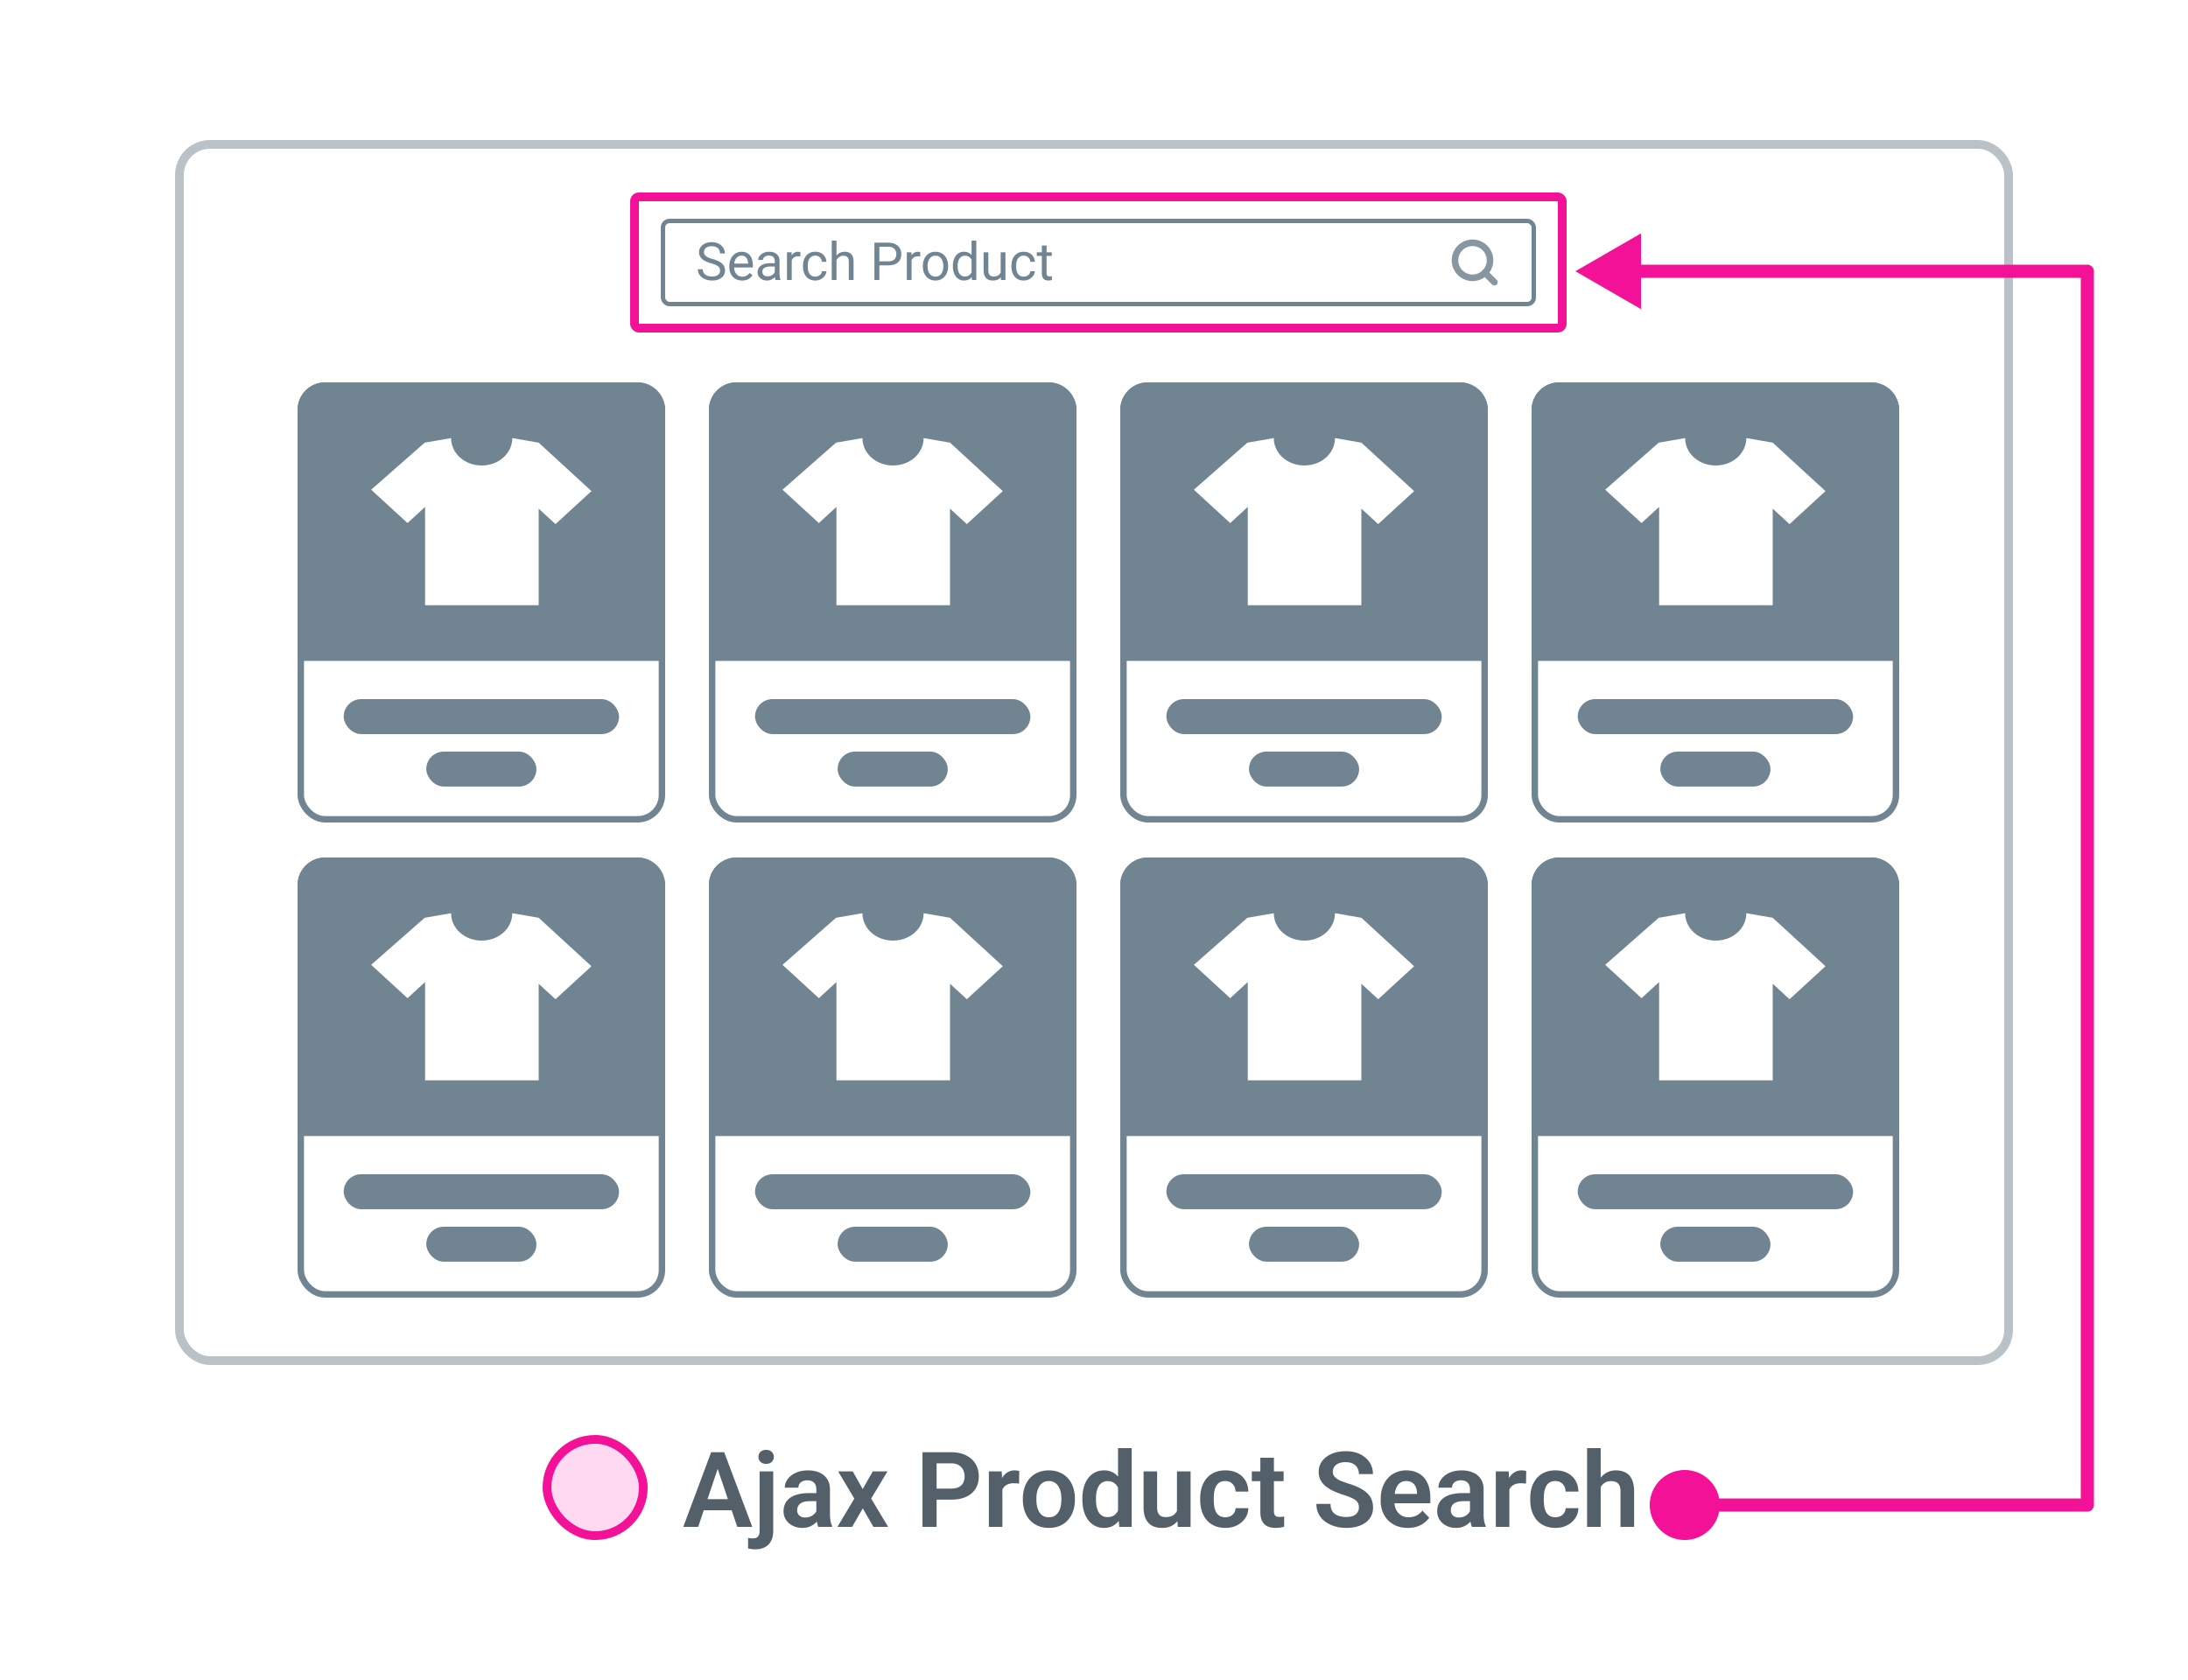 <svg xmlns="http://www.w3.org/2000/svg" xmlns:xlink="http://www.w3.org/1999/xlink" width="250" height="192" fill="none" xmlns:v="https://vecta.io/nano"><style><![CDATA[.B{fill:#fff}.C{fill:#718491}.D{stroke:#718491}.E{stroke-width:.735}]]></style><path d="M0 0h250v192H0z" class="B"/><rect x="62.5" y="164.5" width="11" height="11" rx="5.5" fill="#ffd9f1" stroke="#f21197"/><path d="M82.207 167.264l-2.432 7.236H78.07l3.188-8.531h1.09l-.141 1.295zm2.033 7.236l-2.443-7.236-.146-1.295h1.096l3.205 8.531H84.24zm-.111-3.17v1.272h-4.576v-1.272h4.576zm2.66-3.17h1.559v6.809c0 .449-.082.83-.246 1.142s-.393.549-.697.709-.678.241-1.119.241c-.137 0-.273-.008-.41-.024a2.91 2.91 0 0 1-.404-.076l.006-1.195.264.035a2.22 2.22 0 0 0 .27.017c.168 0 .309-.029.422-.088a.56.56 0 0 0 .264-.275c.063-.125.094-.287.094-.486v-6.809zm-.129-1.658c0-.231.078-.422.234-.574s.375-.229.645-.229.482.076.639.229.24.343.24.574a.75.75 0 0 1-.24.568c-.156.153-.369.229-.639.229s-.484-.076-.645-.229a.76.76 0 0 1-.234-.568zm6.615 6.65v-2.923c0-.215-.037-.401-.111-.557s-.187-.277-.34-.363-.346-.129-.58-.129c-.207 0-.389.035-.545.105a.8.8 0 0 0-.352.299c-.082.125-.123.27-.123.434h-1.553c0-.262.063-.51.188-.745s.303-.449.533-.632.514-.334.838-.44.695-.158 1.101-.158c.481 0 .908.082 1.283.246s.676.402.891.727.328.732.328 1.224v2.766a4.86 4.86 0 0 0 .059.814c.043.223.105.416.188.58v.1h-1.576a2.33 2.33 0 0 1-.17-.609c-.039-.25-.059-.496-.059-.739zm.217-2.513l.012.92h-.978c-.242 0-.455.025-.639.076s-.334.117-.451.211-.205.199-.264.328-.088.267-.088.428a.84.84 0 0 0 .105.421c.074.125.18.225.316.299s.305.106.492.106a1.49 1.49 0 0 0 .715-.164c.203-.114.361-.25.475-.41s.174-.313.182-.458l.445.668c-.055.161-.137.331-.246.51s-.25.348-.422.504-.379.285-.621.387-.523.152-.844.152c-.41 0-.777-.082-1.102-.246s-.58-.389-.768-.674-.281-.609-.281-.972a2.02 2.02 0 0 1 .188-.891 1.7 1.7 0 0 1 .557-.65c.246-.18.551-.315.914-.405s.787-.14 1.26-.14h1.043zm3.949-2.479l1.131 2.016 1.148-2.016h1.681l-1.863 3.106 1.94 3.234h-1.682l-1.213-2.115-1.219 2.115h-1.682l1.934-3.234-1.852-3.106h1.676zm11.245 3.229h-2.198v-1.266h2.198c.359 0 .65-.059.873-.176a1.15 1.15 0 0 0 .498-.492c.105-.211.158-.451.158-.721 0-.261-.053-.505-.158-.732a1.28 1.28 0 0 0-.498-.551c-.223-.14-.514-.211-.873-.211h-1.67v7.26h-1.612v-8.531h3.282c.664 0 1.23.119 1.699.357s.832.561 1.078.979.375.886.375 1.418c0 .55-.125 1.025-.375 1.423s-.606.706-1.078.92-1.035.323-1.699.323zm5.847-1.934v5.045h-1.547v-6.34h1.465l.082 1.295zm1.928-1.336l-.023 1.442c-.086-.016-.184-.028-.293-.036l-.299-.011a1.81 1.81 0 0 0-.627.099c-.18.063-.33.155-.451.276a1.21 1.21 0 0 0-.27.445 1.9 1.9 0 0 0-.105.586l-.334-.041a4.82 4.82 0 0 1 .123-1.119c.082-.344.201-.645.357-.903a1.72 1.72 0 0 1 .586-.597c.238-.145.512-.217.82-.217.086 0 .178.008.276.023s.181.03.24.053zm.41 3.276v-.124a3.99 3.99 0 0 1 .199-1.283c.133-.394.326-.736.58-1.025s.565-.514.932-.674.785-.246 1.254-.246c.476 0 .898.082 1.266.246a2.6 2.6 0 0 1 .937.674c.254.289.447.631.58 1.025s.199.819.199 1.283v.124c0 .46-.066.888-.199 1.283s-.326.732-.58 1.025-.564.514-.932.674-.787.24-1.259.24-.889-.08-1.26-.24-.684-.385-.938-.674-.447-.635-.58-1.025-.199-.823-.199-1.283zm1.547-.124v.124c0 .277.027.537.082.779s.139.455.252.638.26.329.439.434.403.152.657.152.464-.05.644-.152a1.26 1.26 0 0 0 .44-.434c.117-.183.203-.396.257-.638s.082-.502.082-.779v-.124c0-.273-.027-.529-.082-.767s-.14-.455-.257-.639-.262-.334-.446-.439-.396-.164-.65-.164-.465.054-.645.164-.326.252-.439.439-.197.397-.252.639-.082.494-.082.767zm9.328 1.881V165.5h1.559v9h-1.407l-.152-1.348zm-4.072-1.746v-.123c0-.484.055-.924.164-1.318s.277-.74.492-1.026.475-.505.779-.662c.309-.156.659-.234 1.049-.234a2.05 2.05 0 0 1 .99.228c.286.153.528.37.727.651a3.46 3.46 0 0 1 .486 1.002c.121.383.209.805.264 1.265v.334c-.055.45-.143.862-.264 1.237s-.283.703-.486.984a2.12 2.12 0 0 1-.727.645c-.285.152-.619.228-1.002.228s-.734-.08-1.042-.24-.565-.385-.78-.674-.373-.629-.486-1.019-.164-.817-.164-1.278zm1.553-.123v.123c0 .274.023.53.07.768s.123.449.228.633.241.32.405.422.371.152.609.152c.305 0 .555-.067.75-.199s.354-.323.463-.557.18-.506.211-.803v-.92a2.63 2.63 0 0 0-.123-.65c-.063-.199-.152-.371-.27-.516a1.21 1.21 0 0 0-.422-.34c-.168-.082-.367-.123-.597-.123a1.12 1.12 0 0 0-.61.159 1.17 1.17 0 0 0-.41.427c-.105.184-.183.397-.234.639s-.07.504-.07.785zm9.252 1.711v-4.834h1.558v6.34h-1.465l-.093-1.506zm.199-1.312l.48-.012c0 .426-.047.818-.14 1.178a2.67 2.67 0 0 1-.44.937c-.195.262-.443.467-.744.615s-.656.217-1.066.217c-.313 0-.598-.043-.856-.129a1.74 1.74 0 0 1-.668-.416 1.96 1.96 0 0 1-.428-.732c-.101-.301-.152-.662-.152-1.084v-4.096h1.547v4.108c0 .211.023.386.07.527a.97.97 0 0 0 .205.346.82.82 0 0 0 .311.187c.121.035.25.053.387.053.375 0 .67-.074.884-.223a1.25 1.25 0 0 0 .469-.609 2.52 2.52 0 0 0 .141-.867zm5.332 1.716c.219 0 .414-.043.586-.128a1.03 1.03 0 0 0 .41-.364c.105-.156.162-.338.17-.545h1.459c-.008.43-.129.815-.364 1.155s-.546.609-.937.808-.82.293-1.301.293c-.488 0-.914-.082-1.277-.246s-.666-.392-.908-.685a3.02 3.02 0 0 1-.539-1.02c-.118-.387-.176-.801-.176-1.242v-.188c0-.441.058-.855.176-1.242s.3-.726.539-1.019.545-.522.908-.686.787-.246 1.271-.246c.512 0 .961.1 1.348.299s.695.48.914.844.338.791.346 1.283h-1.459c-.008-.227-.059-.43-.153-.61a1.11 1.11 0 0 0-.398-.433c-.172-.11-.381-.164-.627-.164-.262 0-.48.054-.656.164s-.307.26-.404.451-.161.398-.2.633-.052.472-.052.726v.188a4.99 4.99 0 0 0 .052.738c.039.234.106.445.2.633a1.14 1.14 0 0 0 .404.439c.176.11.398.164.668.164zm6.656-5.238v1.113h-3.633v-1.113h3.633zm-2.66-1.558h1.553v6.07c0 .187.025.332.076.433s.127.17.228.206.223.052.364.052a2.22 2.22 0 0 0 .281-.017l.217-.035.005 1.16c-.128.043-.275.078-.439.105s-.342.041-.545.041c-.348 0-.652-.058-.914-.176a1.3 1.3 0 0 1-.609-.58c-.145-.269-.217-.625-.217-1.066v-6.193zm11.262 5.683c0-.164-.026-.31-.077-.439s-.134-.252-.263-.358-.303-.215-.533-.316-.52-.215-.879-.328a9.76 9.76 0 0 1-1.114-.422 4.39 4.39 0 0 1-.908-.545c-.258-.207-.459-.445-.603-.715s-.217-.59-.217-.949c0-.352.074-.672.222-.961a2.22 2.22 0 0 1 .645-.744c.277-.211.604-.373.979-.487s.796-.169 1.253-.169c.633 0 1.18.115 1.641.345s.824.543 1.078.938.381.838.381 1.33h-1.605a1.42 1.42 0 0 0-.17-.703c-.11-.203-.278-.364-.504-.481s-.504-.176-.844-.176c-.328 0-.602.049-.82.147s-.377.23-.487.398a1.04 1.04 0 0 0-.158.563c0 .156.037.297.111.422a1.27 1.27 0 0 0 .334.345 2.92 2.92 0 0 0 .551.299l.774.27c.468.14.879.297 1.23.469s.651.367.885.586.416.464.533.738.182.584.182.931c0 .368-.073.696-.217.985a2.09 2.09 0 0 1-.621.738 2.88 2.88 0 0 1-.973.463 4.67 4.67 0 0 1-1.26.158c-.414 0-.824-.055-1.23-.164a3.73 3.73 0 0 1-1.096-.504 2.56 2.56 0 0 1-.785-.855c-.195-.348-.293-.754-.293-1.219h1.617c0 .27.043.5.129.691s.215.342.375.463a1.69 1.69 0 0 0 .574.258 2.91 2.91 0 0 0 .709.082c.329 0 .598-.045.809-.135s.375-.222.481-.386.164-.352.164-.563zm5.589 2.332c-.48 0-.912-.078-1.295-.234s-.708-.373-.978-.651a2.97 2.97 0 0 1-.615-.978 3.4 3.4 0 0 1-.211-1.207v-.235c0-.488.07-.931.211-1.33s.34-.748.597-1.037.567-.511.926-.668a2.96 2.96 0 0 1 1.19-.234c.449 0 .845.076 1.189.228s.631.36.861.633.405.602.522.985.176.799.176 1.259v.651h-4.969v-1.067h3.445v-.117c-.008-.246-.054-.47-.14-.674s-.219-.371-.399-.492-.412-.187-.697-.187a1.16 1.16 0 0 0-.604.152c-.168.098-.308.238-.421.422s-.192.394-.247.644a3.95 3.95 0 0 0-.082.832v.235a2.49 2.49 0 0 0 .106.738 1.77 1.77 0 0 0 .322.592c.145.164.317.293.516.387s.433.134.691.134c.324 0 .617-.062.879-.187a1.95 1.95 0 0 0 .691-.568l.78.808a2.62 2.62 0 0 1-.539.563 2.76 2.76 0 0 1-.809.439 3.36 3.36 0 0 1-1.096.164zm7.102-1.465v-2.923a1.29 1.29 0 0 0-.111-.557.81.81 0 0 0-.34-.363c-.153-.086-.346-.129-.58-.129-.207 0-.389.035-.545.105a.8.8 0 0 0-.352.299c-.082.125-.123.27-.123.434h-1.553c0-.262.063-.51.188-.745a1.99 1.99 0 0 1 .533-.632 2.64 2.64 0 0 1 .838-.44c.328-.105.695-.158 1.102-.158.48 0 .908.082 1.283.246a1.94 1.94 0 0 1 .89.727c.219.324.329.732.329 1.224v2.766c0 .316.019.588.058.814s.106.416.188.58v.1h-1.576a2.3 2.3 0 0 1-.17-.609c-.039-.25-.059-.496-.059-.739zm.217-2.513l.012.92h-.979c-.242 0-.455.025-.639.076a1.18 1.18 0 0 0-.451.211.86.86 0 0 0-.264.328c-.058.125-.087.267-.087.428s.035.296.105.421.18.225.316.299c.141.071.305.106.493.106.273 0 .511-.055.714-.164.204-.114.362-.25.475-.41s.174-.313.182-.458l.445.668a2.62 2.62 0 0 1-.246.51 2.27 2.27 0 0 1-.422.504c-.172.156-.379.285-.621.387s-.523.152-.844.152c-.41 0-.777-.082-1.101-.246s-.58-.389-.768-.674-.281-.609-.281-.972a2.02 2.02 0 0 1 .187-.891 1.7 1.7 0 0 1 .557-.65c.246-.18.551-.315.914-.405s.787-.14 1.26-.14h1.043zm4.283-1.184v5.045h-1.547v-6.34h1.465l.082 1.295zm1.928-1.336l-.024 1.442c-.086-.016-.183-.028-.293-.036l-.299-.011c-.238 0-.447.033-.626.099a1.18 1.18 0 0 0-.452.276c-.117.121-.207.269-.269.445a1.9 1.9 0 0 0-.106.586l-.334-.041a4.82 4.82 0 0 1 .123-1.119c.082-.344.202-.645.358-.903a1.71 1.71 0 0 1 .586-.597c.238-.145.511-.217.82-.217a1.81 1.81 0 0 1 .275.023c.102.012.182.03.241.053zm3.334 5.279c.218 0 .414-.043.586-.128a1.03 1.03 0 0 0 .41-.364c.105-.156.162-.338.17-.545h1.459c-.008.43-.129.815-.364 1.155s-.546.609-.937.808-.82.293-1.301.293c-.488 0-.914-.082-1.277-.246s-.666-.392-.908-.685a3.02 3.02 0 0 1-.539-1.02c-.118-.387-.176-.801-.176-1.242v-.188c0-.441.058-.855.176-1.242s.3-.726.539-1.019.545-.522.908-.686.787-.246 1.271-.246c.512 0 .961.1 1.348.299s.695.48.914.844.338.791.346 1.283h-1.459c-.008-.227-.059-.43-.153-.61a1.11 1.11 0 0 0-.398-.433c-.172-.11-.381-.164-.627-.164-.262 0-.48.054-.656.164s-.307.26-.405.451c-.093.187-.16.398-.199.633s-.053.472-.053.726v.188c0 .258.018.504.053.738s.106.445.199.633a1.15 1.15 0 0 0 .405.439c.176.11.398.164.668.164zm5.174-7.898v9h-1.553v-9h1.553zm-.247 5.602h-.457c0-.442.059-.848.176-1.219a3.01 3.01 0 0 1 .498-.967c.215-.277.471-.492.768-.645s.633-.228.996-.228c.312 0 .596.045.85.135a1.61 1.61 0 0 1 .662.416c.183.191.324.441.421.75s.153.676.153 1.113v4.043h-1.559v-4.055c0-.293-.043-.523-.129-.691a.77.77 0 0 0-.369-.369c-.156-.074-.349-.112-.58-.112-.25 0-.465.049-.644.147s-.329.225-.446.392-.199.362-.258.581-.082.455-.082.709z" fill="#546069"/><rect x="20.5" y="16.5" width="209" height="139" rx="3.5" class="B"/><rect x="20.5" y="16.5" width="209" height="139" rx="3.5" stroke="#bbc2c7"/><rect x="34.367" y="44.067" width="41.265" height="49.565" rx="2.779" class="B D E"/><path d="M34 46.846c0-1.737 1.408-3.146 3.146-3.146h35.708c1.738 0 3.146 1.408 3.146 3.146v28.687H34V46.846z" class="C"/><path d="M67.579 56.126l-6.03-5.537-3.015-.522c0 1.725-1.529 3.13-3.496 3.13s-3.496-1.404-3.496-3.13l-3.015.522-6.117 5.377 4.151 3.812 2.01-1.846v11.235h12.978V58.132l1.923 1.766 4.107-3.772z" class="B"/><g class="C"><rect x="39.27" y="79.9" width="31.461" height="3.997" rx="1.998"/><rect x="48.708" y="85.896" width="12.584" height="3.997" rx="1.998"/></g><rect x="81.367" y="44.067" width="41.265" height="49.565" rx="2.779" class="B D E"/><path d="M81 46.846c0-1.737 1.409-3.146 3.146-3.146h35.708c1.737 0 3.146 1.408 3.146 3.146v28.687H81V46.846z" class="C"/><use xlink:href="#B" class="B"/><g class="C"><rect x="86.27" y="79.9" width="31.461" height="3.997" rx="1.998"/><rect x="95.708" y="85.896" width="12.584" height="3.997" rx="1.998"/></g><rect x="128.367" y="44.067" width="41.265" height="49.565" rx="2.779" class="B D E"/><use xlink:href="#C" class="C"/><use xlink:href="#B" x="47" class="B"/><g class="C"><rect x="133.27" y="79.9" width="31.461" height="3.997" rx="1.998"/><rect x="142.708" y="85.896" width="12.584" height="3.997" rx="1.998"/></g><rect x="175.367" y="44.067" width="41.265" height="49.565" rx="2.779" class="B D E"/><use xlink:href="#C" x="47" class="C"/><use xlink:href="#B" x="94" class="B"/><g class="C"><rect x="180.27" y="79.9" width="31.461" height="3.997" rx="1.998"/><rect x="189.708" y="85.896" width="12.584" height="3.997" rx="1.998"/></g><rect x="34.367" y="98.367" width="41.265" height="49.565" rx="2.779" class="B D E"/><path d="M34 101.146C34 99.409 35.409 98 37.146 98h35.708C74.592 98 76 99.409 76 101.146v28.687H34v-28.687z" class="C"/><path d="M67.579 110.426l-6.03-5.538-3.015-.521c0 1.725-1.529 3.129-3.496 3.129s-3.496-1.404-3.496-3.129l-3.015.521-6.117 5.377 4.151 3.812 2.01-1.846v11.236h12.978v-11.035l1.923 1.765 4.107-3.771z" class="B"/><g class="C"><rect x="39.27" y="134.2" width="31.461" height="3.997" rx="1.998"/><rect x="48.708" y="140.196" width="12.584" height="3.997" rx="1.998"/></g><rect x="81.367" y="98.367" width="41.265" height="49.565" rx="2.779" class="B D E"/><path d="M81 101.146C81 99.409 82.409 98 84.146 98h35.708c1.737 0 3.146 1.409 3.146 3.146v28.687H81v-28.687z" class="C"/><use xlink:href="#D" class="B"/><g class="C"><rect x="86.27" y="134.2" width="31.461" height="3.997" rx="1.998"/><rect x="95.708" y="140.196" width="12.584" height="3.997" rx="1.998"/></g><rect x="128.367" y="98.367" width="41.265" height="49.565" rx="2.779" class="B D E"/><use xlink:href="#E" class="C"/><use xlink:href="#D" x="47" class="B"/><g class="C"><rect x="133.27" y="134.2" width="31.461" height="3.997" rx="1.998"/><rect x="142.708" y="140.196" width="12.584" height="3.997" rx="1.998"/></g><rect x="175.367" y="98.367" width="41.265" height="49.565" rx="2.779" class="B D E"/><use xlink:href="#E" x="47" class="C"/><use xlink:href="#D" x="94" class="B"/><g class="C"><rect x="180.27" y="134.2" width="31.461" height="3.997" rx="1.998"/><rect x="189.708" y="140.196" width="12.584" height="3.997" rx="1.998"/></g><rect x="72.5" y="22.5" width="106" height="15" rx=".5" stroke="#f21197"/><rect x="75.75" y="25.25" width="99.5" height="9.5" rx=".75" stroke-width=".5" class="B D"/><path d="M82.269 30.922a.69.69 0 0 0-.047-.264c-.029-.078-.082-.148-.158-.211a1.24 1.24 0 0 0-.311-.179c-.131-.057-.297-.114-.498-.173a4.57 4.57 0 0 1-.571-.208c-.17-.078-.315-.167-.436-.267a1.05 1.05 0 0 1-.278-.343c-.064-.129-.097-.276-.097-.442s.034-.319.102-.46.166-.263.293-.366a1.42 1.42 0 0 1 .46-.246c.178-.059.376-.088.595-.088.32 0 .592.062.814.185a1.29 1.29 0 0 1 .513.478 1.2 1.2 0 0 1 .176.627h-.562a.86.86 0 0 0-.102-.425c-.068-.125-.172-.223-.311-.293s-.314-.108-.527-.108c-.201 0-.367.03-.498.091a.66.66 0 0 0-.293.246c-.062.104-.094.222-.094.355 0 .09.019.172.056.246s.099.14.179.202a1.43 1.43 0 0 0 .311.173c.127.053.278.104.454.152a3.96 3.96 0 0 1 .627.229 1.72 1.72 0 0 1 .434.284.97.97 0 0 1 .255.355 1.11 1.11 0 0 1 .085.445 1.04 1.04 0 0 1-.106.472c-.07.141-.171.261-.302.36s-.288.177-.472.232-.385.079-.609.079c-.197 0-.392-.027-.583-.082a1.74 1.74 0 0 1-.519-.246 1.29 1.29 0 0 1-.372-.404c-.092-.162-.138-.35-.138-.562h.563c0 .146.028.272.085.378a.75.75 0 0 0 .231.258 1.08 1.08 0 0 0 .337.152 1.65 1.65 0 0 0 .395.047c.197 0 .364-.027.501-.082s.24-.133.311-.234.108-.222.108-.36zm2.522 1.137a1.56 1.56 0 0 1-.601-.111c-.178-.076-.331-.183-.46-.319a1.42 1.42 0 0 1-.293-.486c-.068-.187-.103-.393-.103-.615v-.123c0-.258.038-.487.114-.689a1.54 1.54 0 0 1 .311-.516 1.33 1.33 0 0 1 .445-.319 1.28 1.28 0 0 1 .516-.108 1.35 1.35 0 0 1 .586.117 1.07 1.07 0 0 1 .407.328c.105.139.184.303.234.492s.076.393.076.615v.243h-2.367v-.442h1.825v-.041a1.35 1.35 0 0 0-.088-.41c-.049-.133-.127-.242-.234-.328s-.254-.129-.44-.129a.74.74 0 0 0-.34.079c-.104.051-.192.127-.267.229a1.15 1.15 0 0 0-.173.372c-.041.146-.061.315-.061.507v.123c0 .15.02.292.061.425a1.09 1.09 0 0 0 .185.346c.082.1.181.178.296.234s.25.085.398.085c.191 0 .353-.039.486-.117s.249-.183.349-.313l.328.261a1.52 1.52 0 0 1-.261.296c-.106.094-.235.17-.39.229s-.333.088-.542.088zm3.735-.601v-1.632a.66.66 0 0 0-.076-.325.5.5 0 0 0-.223-.217c-.1-.051-.223-.076-.369-.076-.137 0-.257.023-.36.07s-.182.108-.24.185-.085.158-.085.246h-.542c0-.113.029-.226.088-.337s.142-.212.252-.302a1.26 1.26 0 0 1 .398-.217 1.57 1.57 0 0 1 .522-.082c.23 0 .434.039.609.117s.316.196.416.355.152.352.152.589v1.477a2.31 2.31 0 0 0 .026.337 1.32 1.32 0 0 0 .085.308V32h-.565a1.01 1.01 0 0 1-.064-.249 2.01 2.01 0 0 1-.023-.293zm.094-1.38l.006.381h-.548c-.154 0-.292.013-.413.038a.94.94 0 0 0-.305.108c-.082.049-.145.11-.187.184a.49.49 0 0 0-.064.255.56.56 0 0 0 .067.273.49.49 0 0 0 .202.196c.092.047.204.07.337.07.166 0 .313-.035.44-.105s.227-.156.302-.258.117-.2.123-.296l.231.261c-.014.082-.051.173-.111.272s-.142.195-.243.287a1.31 1.31 0 0 1-.358.226c-.137.059-.291.088-.463.088-.215 0-.403-.042-.565-.126s-.285-.196-.375-.337a.89.89 0 0 1-.132-.477c0-.17.033-.319.1-.448s.162-.239.287-.325.275-.154.451-.199a2.38 2.38 0 0 1 .589-.067h.63zm1.843-.75V32h-.542v-3.17h.527l.015.498zm.99-.516l-.003.504c-.045-.01-.088-.016-.129-.018s-.084-.006-.135-.006a.87.87 0 0 0-.331.059c-.096.039-.177.094-.243.164a.79.79 0 0 0-.158.252 1.21 1.21 0 0 0-.073.316l-.152.088c0-.191.019-.371.056-.539s.099-.316.179-.445.182-.232.305-.305.273-.111.445-.111a.73.73 0 0 1 .135.015c.051.008.086.017.105.026zm1.711 2.801c.129 0 .248-.026.357-.079s.199-.125.269-.217.11-.2.12-.319h.516c-.01.188-.073.362-.191.524a1.3 1.3 0 0 1-.454.39c-.187.098-.394.146-.618.146-.238 0-.446-.042-.624-.126s-.322-.199-.439-.346-.202-.314-.261-.504-.085-.393-.085-.606v-.123a2.1 2.1 0 0 1 .085-.604 1.54 1.54 0 0 1 .261-.507c.117-.147.264-.262.439-.346s.386-.126.624-.126c.248 0 .465.051.65.152a1.12 1.12 0 0 1 .437.41c.107.172.166.367.176.586h-.516a.78.78 0 0 0-.111-.354c-.062-.105-.148-.189-.258-.252a.72.72 0 0 0-.378-.097c-.166 0-.306.033-.419.1s-.2.152-.267.264a1.23 1.23 0 0 0-.141.366 2.01 2.01 0 0 0-.041.407v.123c0 .139.014.275.041.41s.073.257.138.366.155.197.267.264.254.097.422.097zm2.414-4.113V32h-.542v-4.5h.542zm-.129 2.795l-.226-.009a1.91 1.91 0 0 1 .097-.601 1.5 1.5 0 0 1 .264-.483c.113-.137.248-.242.404-.316s.333-.114.524-.114c.156 0 .297.021.422.064s.231.108.319.199.158.211.205.357.07.321.07.53V32h-.545v-2.083c0-.166-.024-.299-.073-.398a.45.45 0 0 0-.214-.22.77.77 0 0 0-.346-.07.8.8 0 0 0-.369.085.88.88 0 0 0-.284.234 1.18 1.18 0 0 0-.184.343 1.25 1.25 0 0 0-.064.404zm6.035.032h-1.139v-.46h1.139c.221 0 .4-.035.537-.105s.236-.168.298-.293.097-.268.097-.428c0-.146-.032-.284-.097-.413s-.162-.232-.298-.311-.316-.12-.537-.12h-1.007V32h-.566v-4.266h1.573c.323 0 .595.056.818.167a1.19 1.19 0 0 1 .507.463c.115.195.172.419.172.671 0 .273-.057.507-.172.7s-.285.341-.507.442-.495.149-.818.149zm2.672-.999V32h-.542v-3.17h.528l.014.498zm.99-.516l-.002.504c-.045-.01-.088-.016-.129-.018s-.084-.006-.135-.006a.87.87 0 0 0-.331.059.68.68 0 0 0-.243.164c-.067.07-.119.154-.159.252s-.061.201-.073.316l-.152.088a2.44 2.44 0 0 1 .056-.539c.039-.168.098-.316.178-.445s.182-.232.305-.305.273-.111.445-.111c.039 0 .084.005.135.015s.086.017.105.026zm.299 1.638v-.067c0-.229.034-.44.1-.636s.162-.368.287-.513a1.28 1.28 0 0 1 .454-.34 1.41 1.41 0 0 1 .598-.123c.222 0 .423.041.6.123a1.27 1.27 0 0 1 .457.34c.127.145.224.315.29.513s.1.407.1.636v.067c0 .229-.033.44-.1.636s-.163.366-.29.513-.276.258-.454.34-.375.12-.597.12-.423-.04-.601-.12-.33-.195-.457-.34a1.54 1.54 0 0 1-.287-.513c-.066-.195-.1-.407-.1-.636zm.542-.067v.067c0 .158.019.308.056.448s.093.262.167.369.171.192.284.255.245.091.396.091a.8.8 0 0 0 .389-.091.82.82 0 0 0 .282-.255c.074-.107.129-.231.167-.369a1.67 1.67 0 0 0 .058-.448v-.067c0-.156-.019-.304-.058-.442a1.16 1.16 0 0 0-.17-.372.81.81 0 0 0-.282-.258c-.111-.062-.242-.094-.392-.094a.8.8 0 0 0-.393.094c-.111.063-.205.148-.281.258a1.18 1.18 0 0 0-.167.372 1.71 1.71 0 0 0-.056.442zm5.022 1.002V27.5h.545V32h-.498l-.047-.615zm-2.133-.935v-.061c0-.242.029-.462.088-.659s.145-.37.255-.513a1.15 1.15 0 0 1 .395-.328c.155-.078.326-.117.516-.117.199 0 .373.035.521.105s.278.169.381.302a1.46 1.46 0 0 1 .249.475 2.94 2.94 0 0 1 .126.63v.27a2.71 2.71 0 0 1-.126.627 1.46 1.46 0 0 1-.249.475c-.103.131-.23.231-.381.302s-.326.102-.527.102a1.09 1.09 0 0 1-.51-.12 1.2 1.2 0 0 1-.395-.337 1.62 1.62 0 0 1-.255-.51 2.23 2.23 0 0 1-.088-.642zm.545-.061v.061c0 .158.016.307.047.445a1.17 1.17 0 0 0 .152.366.75.75 0 0 0 .261.249c.105.059.231.088.378.088.179 0 .327-.038.442-.114a.85.85 0 0 0 .281-.302 1.71 1.71 0 0 0 .164-.407v-.706a1.53 1.53 0 0 0-.102-.31c-.043-.102-.1-.191-.17-.27a.73.73 0 0 0-.255-.191c-.099-.047-.218-.07-.354-.07-.149 0-.277.031-.384.094a.74.74 0 0 0-.261.252 1.17 1.17 0 0 0-.152.369c-.031.139-.047.287-.047.445zm4.916.879V28.83h.545V32h-.519l-.026-.732zm.102-.668l.226-.006a2.41 2.41 0 0 1-.067.586 1.27 1.27 0 0 1-.211.463c-.098.131-.226.233-.384.308s-.351.108-.577.108c-.155 0-.296-.023-.425-.067a.85.85 0 0 1-.328-.208c-.092-.094-.163-.216-.214-.366s-.073-.331-.073-.542V28.83h.542v2.051c0 .142.015.261.047.354s.077.165.131.22.12.09.188.111a.74.74 0 0 0 .217.032c.23 0 .413-.044.548-.132a.76.76 0 0 0 .29-.36 1.37 1.37 0 0 0 .09-.507zm2.538 1.014c.128 0 .248-.026.357-.079s.199-.125.27-.217a.61.61 0 0 0 .12-.319h.515a.97.97 0 0 1-.19.524c-.115.16-.267.29-.454.39a1.32 1.32 0 0 1-.618.146c-.239 0-.447-.042-.624-.126s-.323-.199-.44-.346-.202-.314-.261-.504a2.15 2.15 0 0 1-.085-.606v-.123a2.12 2.12 0 0 1 .085-.604 1.55 1.55 0 0 1 .261-.507c.117-.147.264-.262.44-.346s.385-.126.624-.126c.248 0 .464.051.65.152s.331.236.436.41.166.367.176.586h-.515a.78.78 0 0 0-.112-.354c-.062-.105-.148-.189-.258-.252s-.233-.097-.377-.097c-.166 0-.306.033-.419.1a.73.73 0 0 0-.267.264c-.064.109-.111.231-.141.366a2.04 2.04 0 0 0-.041.407v.123c0 .139.014.275.041.41s.074.257.138.366a.76.76 0 0 0 .267.264c.113.064.254.097.422.097zm3.199-2.783v.416h-1.714v-.416h1.714zm-1.134-.771h.542v3.155c0 .107.017.189.05.243s.076.091.129.108a.53.53 0 0 0 .17.026c.045 0 .091-.004.14-.012l.115-.023.002.442c-.043.014-.099.026-.169.038s-.152.02-.25.02a.85.85 0 0 1-.366-.079c-.111-.053-.2-.141-.266-.264s-.097-.293-.097-.504V28.06z" class="C"/><g clip-path="url(#A)" stroke="#8796a1" stroke-width=".75" stroke-linejoin="round"><path d="M168.25 31.75a2 2 0 1 0 0-4 2 2 0 1 0 0 4z"/><path d="M170.75 32.25l-1.088-1.087" stroke-linecap="round"/></g><path d="M188.5 172a4 4 0 1 0 8 0 4 4 0 1 0-8 0zm50 0v.75a.75.75 0 0 0 .75-.75h-.75zm0-141h.75a.75.75 0 0 0-.75-.75V31zM180 31l7.5 4.33v-8.66L180 31zm12.5 141.75h46v-1.5h-46v1.5zm46.75-.75V31h-1.5v141h1.5zm-.75-141.75h-51.75v1.5h51.75v-1.5z" fill="#f21197"/><defs><clipPath id="A"><path transform="translate(165.5 27)" d="M0 0h6v6H0z" class="B"/></clipPath><path id="B" d="M114.579 56.126l-6.03-5.537-3.015-.522c0 1.725-1.53 3.13-3.496 3.13s-3.496-1.404-3.496-3.13l-3.015.522-6.117 5.377 4.151 3.812 2.01-1.846v11.235h12.978V58.132l1.922 1.766 4.108-3.772z"/><path id="C" d="M128 46.846c0-1.737 1.409-3.146 3.146-3.146h35.708c1.737 0 3.146 1.408 3.146 3.146v28.687h-42V46.846z"/><path id="D" d="M114.579 110.426l-6.03-5.538-3.015-.521c0 1.725-1.53 3.129-3.496 3.129s-3.496-1.404-3.496-3.129l-3.015.521-6.117 5.377 4.151 3.812 2.01-1.846v11.236h12.978v-11.035l1.922 1.765 4.108-3.771z"/><path id="E" d="M128 101.146c0-1.737 1.409-3.146 3.146-3.146h35.708c1.737 0 3.146 1.409 3.146 3.146v28.687h-42v-28.687z"/></defs></svg>